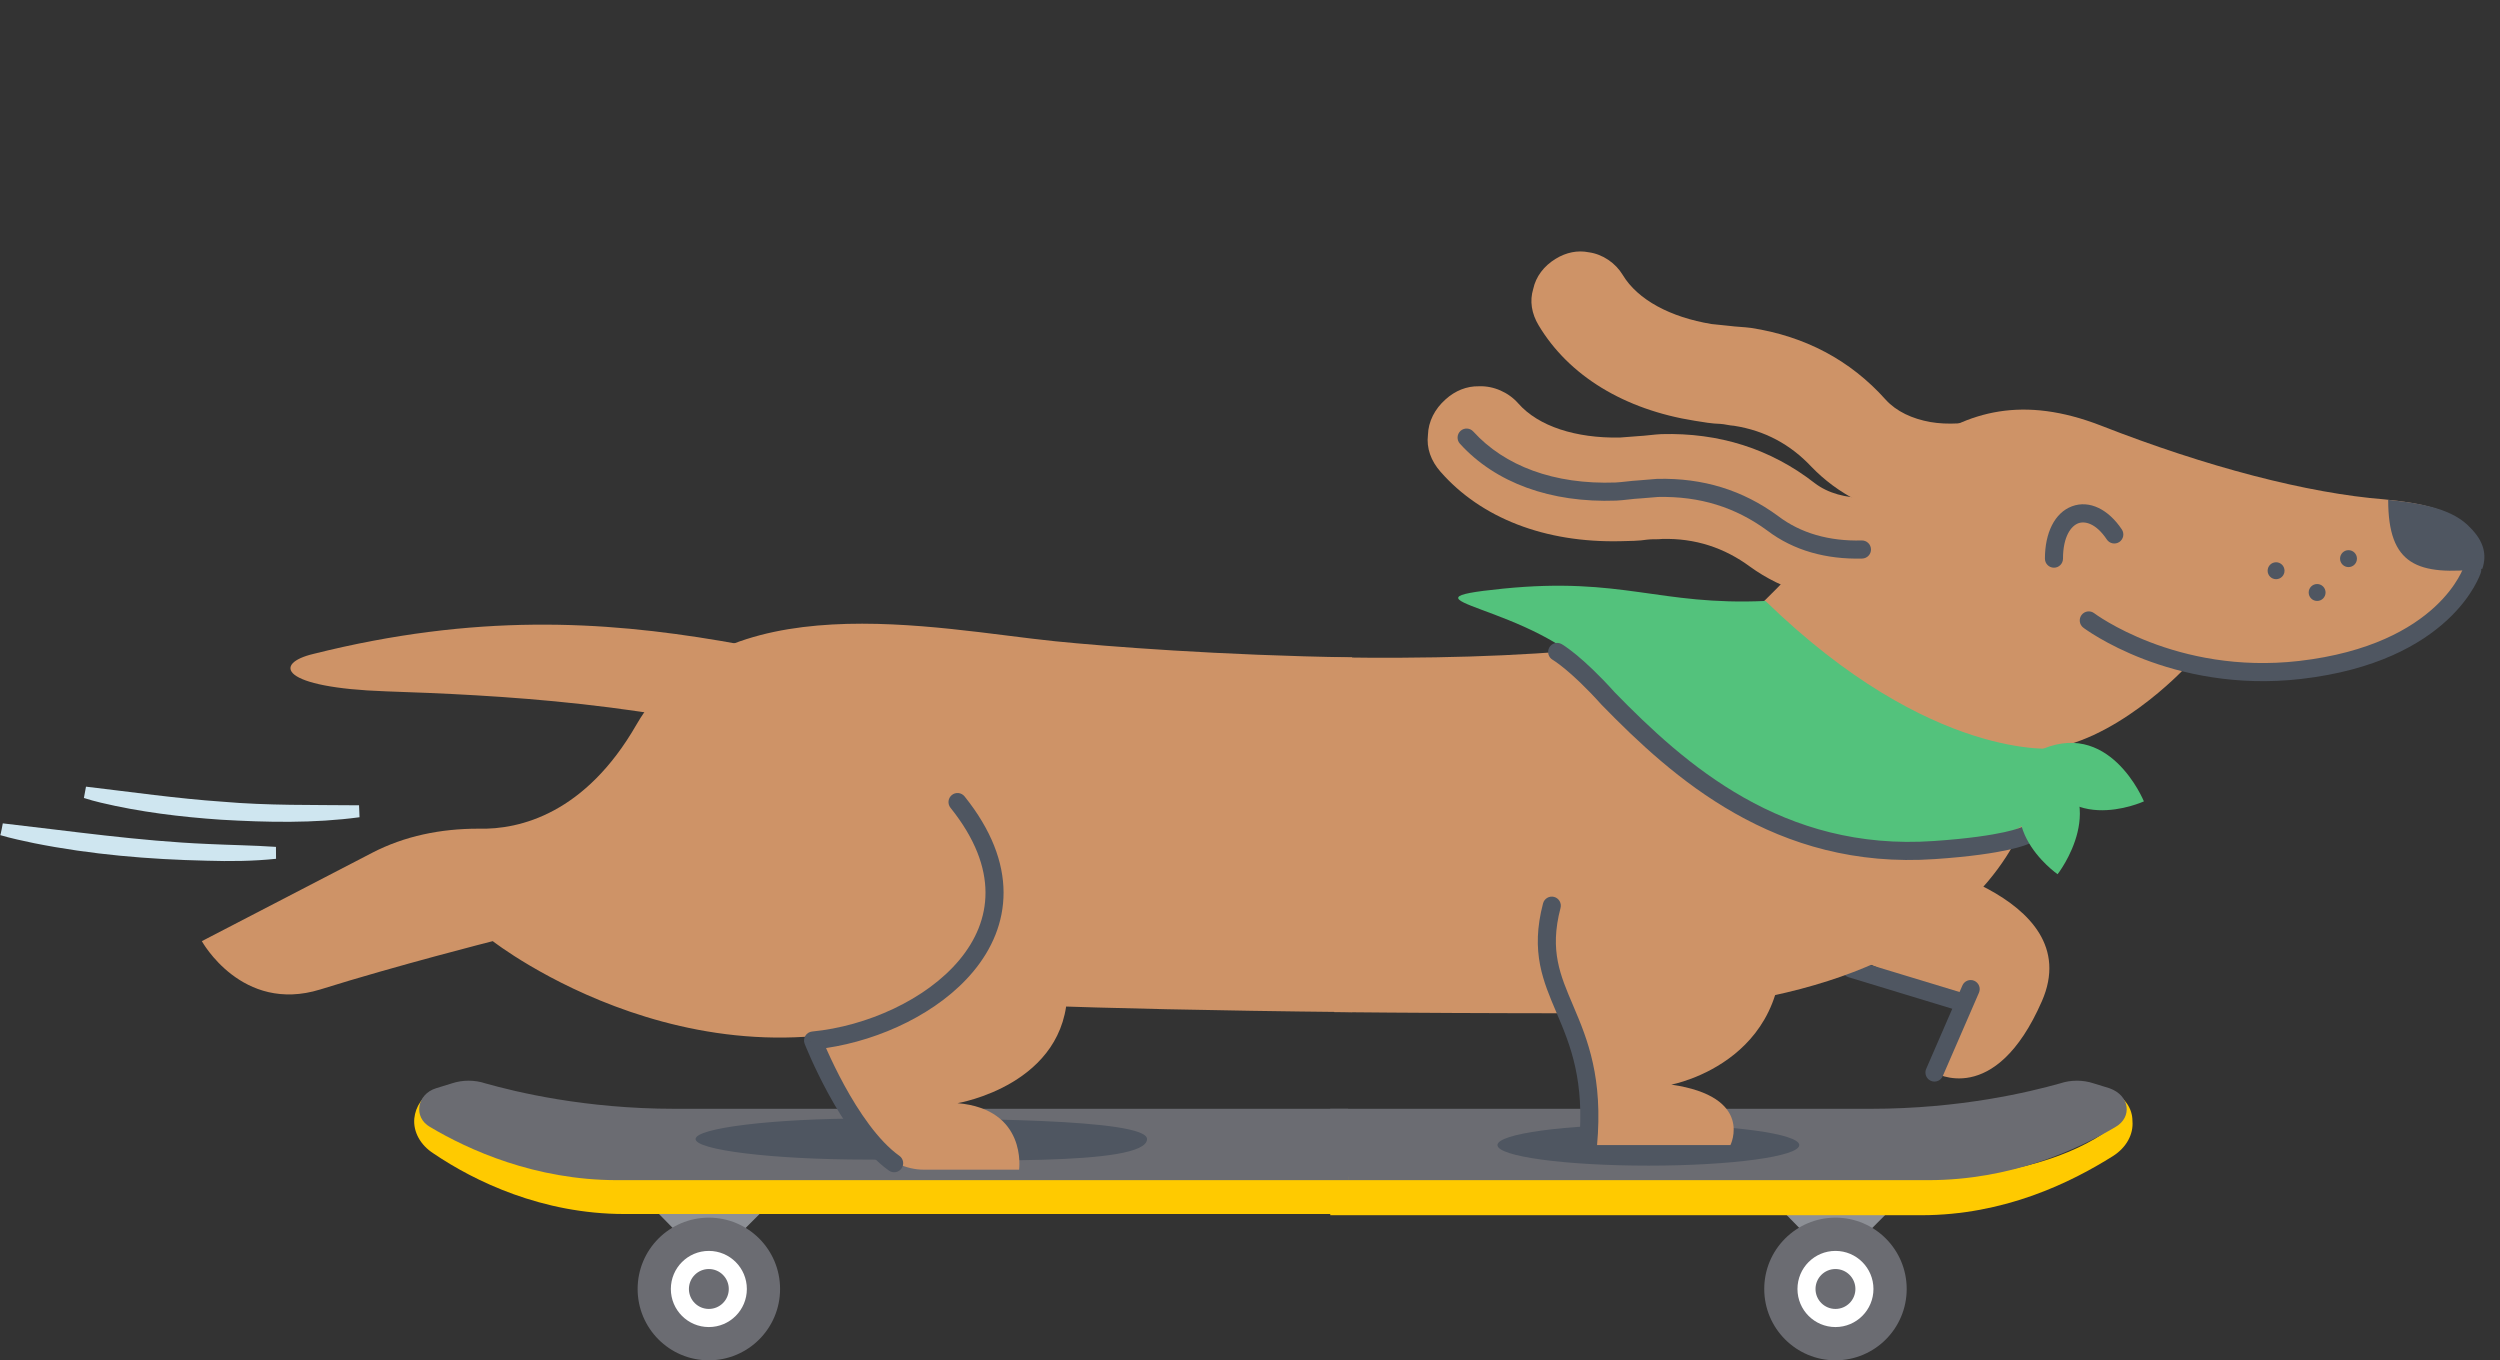 <svg width="136" height="74" viewBox="0 0 136 74" fill="none" xmlns="http://www.w3.org/2000/svg">
<rect x="0" y="0" width="136" height="74" fill="#333333" stroke="none"/>
<g clip-path="url(#clip0_1_397)">
<path d="M103.79 64.858L99.85 68.805L95.975 64.858H103.79Z" fill="#8D9096"/>
<path d="M114.428 60.714L114.954 59.399C115.61 59.727 116.005 60.319 116.005 60.977C116.07 61.701 115.676 62.424 114.954 62.885C112.655 64.332 109.044 66.108 104.512 66.108H72.367V64.069H104.578C108.847 64.069 112.261 63.082 114.363 61.701C114.625 61.504 114.757 61.24 114.757 61.109C114.757 60.911 114.56 60.78 114.428 60.714Z" fill="#FFCA00"/>
<path d="M113.903 58.938L114.756 59.201C115.873 59.596 116.004 60.78 115.085 61.306C112.983 62.556 109.371 64.2 104.906 64.2H72.367V60.319H101.754C106.679 60.319 110.422 59.398 112.064 58.938C112.655 58.74 113.312 58.74 113.903 58.938Z" fill="#6B6C72"/>
<path d="M89.671 63.411C94.204 63.411 97.88 62.91 97.88 62.292C97.88 61.675 94.204 61.174 89.671 61.174C85.137 61.174 81.462 61.675 81.462 62.292C81.462 62.91 85.137 63.411 89.671 63.411Z" fill="#4F5661"/>
<path d="M99.85 74.001C101.99 74.001 103.724 72.264 103.724 70.121C103.724 67.977 101.99 66.24 99.85 66.24C97.71 66.24 95.975 67.977 95.975 70.121C95.975 72.264 97.71 74.001 99.85 74.001Z" fill="#6B6C72"/>
<path fill-rule="evenodd" clip-rule="evenodd" d="M99.849 69.035C99.249 69.035 98.764 69.522 98.764 70.121C98.764 70.72 99.249 71.206 99.849 71.206C100.449 71.206 100.934 70.72 100.934 70.121C100.934 69.522 100.449 69.035 99.849 69.035ZM97.782 70.121C97.782 68.976 98.708 68.049 99.849 68.049C100.99 68.049 101.916 68.976 101.916 70.121C101.916 71.265 100.99 72.192 99.849 72.192C98.708 72.192 97.782 71.265 97.782 70.121Z" fill="white"/>
<path d="M104.103 28.223C101.871 27.855 99.961 26.87 98.531 25.381C97.404 24.182 96.01 23.423 94.332 23.162C94.075 23.148 93.838 23.074 93.582 23.059C93.129 23.049 92.635 22.961 92.2 22.891C88.35 22.281 85.339 20.432 83.706 17.705C83.318 17.063 83.205 16.375 83.407 15.72C83.55 15.047 83.99 14.466 84.631 14.078C85.194 13.731 85.821 13.6 86.434 13.725C87.184 13.828 87.883 14.306 88.271 14.948C89.087 16.312 90.879 17.26 93.11 17.628C93.426 17.66 93.741 17.693 94.057 17.726C94.432 17.777 94.885 17.788 95.26 17.839C98.182 18.291 100.65 19.58 102.586 21.748C103.17 22.386 104.025 22.782 105.013 22.959C105.941 23.117 107.002 23.056 108.256 22.793C108.59 22.766 108.864 22.721 109.18 22.754C110.305 22.908 111.15 23.758 111.39 24.877C111.658 26.33 110.763 27.748 109.313 28.015C107.373 28.391 105.644 28.506 104.103 28.223Z" fill="#CE9367"/>
<path d="M103.264 46.637C103.264 46.637 113.64 48.611 111.079 54.465C108.518 60.319 105.234 58.346 105.234 58.346L106.548 54.465C106.548 54.465 105.431 54.07 98.733 51.176C94.202 49.269 97.42 44.664 103.264 46.637Z" fill="#CE9367"/>
<path fill-rule="evenodd" clip-rule="evenodd" d="M100.233 52.546C100.312 52.286 100.586 52.138 100.846 52.217L106.69 53.993C106.95 54.072 107.097 54.347 107.018 54.608C106.939 54.868 106.665 55.016 106.405 54.937L100.561 53.161C100.301 53.082 100.154 52.807 100.233 52.546Z" fill="#4F5661"/>
<path d="M125.329 36.244C129.729 35.718 134.195 33.35 134.851 30.982C135.114 30.193 134.917 29.469 134.195 28.68C133.275 27.693 131.699 27.364 129.729 27.167C125.526 26.838 120.01 25.391 114.297 23.154C105.825 19.866 102.279 26.509 96.04 32.627C93.245 35.351 82.269 35.906 72.589 35.761V55.059C76.444 55.098 81.284 55.123 86.256 55.123C111.604 55.123 111.013 40.783 111.013 40.783C114.953 40.52 118.828 36.376 118.828 36.376C118.828 36.376 119.485 36.902 125.329 36.244Z" fill="#CE9367"/>
<path d="M85.074 54.465C87.044 57.754 86.387 62.292 86.387 62.292H94.136C94.136 62.292 95.45 59.661 90.918 59.003C90.918 59.003 98.076 57.688 96.763 49.86C95.45 42.032 81.79 47.295 85.074 54.465Z" fill="#CE9367"/>
<path fill-rule="evenodd" clip-rule="evenodd" d="M107.401 53.355C107.65 53.464 107.763 53.754 107.655 54.004L105.685 58.542C105.577 58.792 105.287 58.906 105.038 58.797C104.79 58.689 104.676 58.398 104.784 58.149L106.754 53.61C106.862 53.361 107.152 53.246 107.401 53.355Z" fill="#4F5661"/>
<path d="M110.784 40.898C111.9 45.766 116.628 43.595 116.628 43.595C116.628 43.595 114.724 38.925 110.784 40.898Z" fill="#53C27C"/>
<path fill-rule="evenodd" clip-rule="evenodd" d="M113.057 28.467C112.681 28.608 112.227 29.165 112.227 30.39C112.227 30.662 112.007 30.883 111.735 30.883C111.464 30.883 111.244 30.662 111.244 30.39C111.244 28.984 111.775 27.896 112.712 27.544C113.675 27.183 114.708 27.721 115.427 28.801C115.578 29.027 115.517 29.333 115.292 29.484C115.066 29.635 114.761 29.574 114.61 29.348C114.016 28.455 113.407 28.335 113.057 28.467Z" fill="#4F5661"/>
<path d="M135.039 30.942C131.493 31.337 129.917 30.745 129.917 27.193C131.887 27.39 133.463 27.719 134.382 28.706C135.105 29.429 135.302 30.153 135.039 30.942Z" fill="#4F5661"/>
<path fill-rule="evenodd" clip-rule="evenodd" d="M134.638 30.526C134.897 30.608 135.04 30.885 134.959 31.144L134.49 30.996C134.959 31.144 134.959 31.145 134.958 31.145L134.958 31.146L134.958 31.148L134.956 31.153L134.951 31.169C134.946 31.181 134.94 31.198 134.933 31.219C134.917 31.26 134.895 31.317 134.864 31.389C134.802 31.532 134.707 31.73 134.567 31.968C134.288 32.444 133.832 33.078 133.119 33.738C131.686 35.063 129.244 36.465 125.178 36.936L125.177 36.936C121.635 37.341 118.681 36.649 116.614 35.856C115.58 35.459 114.766 35.036 114.208 34.71C113.929 34.548 113.714 34.409 113.567 34.31C113.493 34.26 113.436 34.22 113.397 34.193C113.378 34.178 113.363 34.167 113.352 34.16L113.339 34.15L113.335 34.147L113.334 34.146L113.334 34.146C113.333 34.146 113.333 34.146 113.629 33.752L113.333 34.146C113.117 33.982 113.074 33.673 113.237 33.455C113.401 33.238 113.709 33.195 113.925 33.359L113.925 33.359C113.925 33.359 113.925 33.359 113.926 33.359L113.926 33.36L113.934 33.365C113.941 33.371 113.952 33.379 113.968 33.39C114 33.413 114.049 33.447 114.114 33.492C114.245 33.58 114.443 33.707 114.702 33.858C115.222 34.161 115.988 34.56 116.965 34.935C118.92 35.686 121.713 36.34 125.066 35.957C128.945 35.507 131.187 34.184 132.453 33.014C133.088 32.426 133.485 31.87 133.72 31.468C133.838 31.267 133.916 31.105 133.963 30.996C133.986 30.942 134.002 30.901 134.012 30.876C134.016 30.863 134.019 30.854 134.021 30.849L134.022 30.847L134.022 30.847C134.022 30.847 134.022 30.846 134.022 30.846C134.105 30.588 134.38 30.445 134.638 30.526Z" fill="#4F5661"/>
<path d="M96.041 32.692C90.262 32.956 88.252 31.366 81.75 32.024C75.249 32.681 83.498 32.824 86.979 36.902C90.394 40.98 96.764 47.164 105.169 46.309C113.575 45.453 111.868 40.717 111.868 40.717C111.868 40.717 105.104 41.507 96.041 32.692Z" fill="#53C27C"/>
<path fill-rule="evenodd" clip-rule="evenodd" d="M84.282 35.224C84.416 34.987 84.716 34.904 84.952 35.038L84.71 35.467C84.952 35.038 84.952 35.038 84.952 35.038L84.953 35.038L84.954 35.039L84.955 35.04L84.96 35.043L84.973 35.051C84.984 35.057 84.999 35.066 85.018 35.078C85.055 35.101 85.108 35.135 85.175 35.182C85.309 35.275 85.502 35.416 85.75 35.62C86.244 36.026 86.957 36.679 87.855 37.678C91.653 41.569 96.969 46.326 105.201 45.751L105.202 45.751C107.121 45.62 108.327 45.426 109.045 45.268C109.404 45.189 109.639 45.119 109.779 45.072C109.849 45.049 109.895 45.031 109.921 45.02C109.934 45.015 109.942 45.011 109.945 45.01C109.945 45.01 109.945 45.01 109.946 45.01C110.187 44.892 110.479 44.991 110.599 45.233C110.721 45.476 110.622 45.772 110.379 45.894L110.16 45.453C110.379 45.894 110.379 45.894 110.379 45.894L110.378 45.895L110.377 45.895L110.374 45.897L110.368 45.9C110.363 45.902 110.357 45.905 110.35 45.908C110.335 45.914 110.317 45.923 110.293 45.932C110.247 45.952 110.18 45.977 110.091 46.007C109.913 46.066 109.644 46.145 109.256 46.23C108.48 46.401 107.224 46.601 105.268 46.734C96.563 47.342 90.969 42.278 87.146 38.36C87.141 38.355 87.136 38.35 87.132 38.346C86.261 37.376 85.582 36.756 85.127 36.382C84.9 36.196 84.729 36.07 84.618 35.994C84.562 35.955 84.522 35.929 84.496 35.913C84.484 35.905 84.475 35.9 84.471 35.897L84.466 35.895C84.232 35.76 84.149 35.461 84.282 35.224Z" fill="#4F5661"/>
<path d="M111.342 41.178C107.664 44.598 111.933 47.558 111.933 47.558C111.933 47.558 115.019 43.611 111.342 41.178Z" fill="#53C27C"/>
<path d="M123.819 31.508C124.073 31.508 124.278 31.302 124.278 31.048C124.278 30.794 124.073 30.587 123.819 30.587C123.565 30.587 123.359 30.794 123.359 31.048C123.359 31.302 123.565 31.508 123.819 31.508Z" fill="#4F5661"/>
<path d="M127.759 30.85C128.013 30.85 128.218 30.644 128.218 30.39C128.218 30.135 128.013 29.929 127.759 29.929C127.505 29.929 127.299 30.135 127.299 30.39C127.299 30.644 127.505 30.85 127.759 30.85Z" fill="#4F5661"/>
<path d="M126.052 32.692C126.306 32.692 126.511 32.486 126.511 32.232C126.511 31.978 126.306 31.771 126.052 31.771C125.798 31.771 125.592 31.978 125.592 32.232C125.592 32.486 125.798 32.692 126.052 32.692Z" fill="#4F5661"/>
<path fill-rule="evenodd" clip-rule="evenodd" d="M84.543 48.792C84.805 48.861 84.962 49.131 84.893 49.394C84.582 50.575 84.586 51.491 84.746 52.31C84.903 53.119 85.215 53.849 85.575 54.694C85.586 54.72 85.597 54.747 85.608 54.773C86.361 56.541 87.216 58.635 86.877 62.338C86.852 62.609 86.613 62.808 86.343 62.783C86.073 62.758 85.874 62.519 85.898 62.248C86.216 58.78 85.429 56.862 84.704 55.16C84.689 55.123 84.673 55.085 84.657 55.048C84.308 54.23 83.96 53.413 83.781 52.499C83.592 51.527 83.596 50.461 83.942 49.143C84.012 48.88 84.28 48.723 84.543 48.792Z" fill="#4F5661"/>
<path d="M101.522 32.724C99.136 32.765 96.967 32.103 95.203 30.828C93.806 29.797 92.216 29.272 90.424 29.319C90.156 29.352 89.895 29.32 89.626 29.354C89.154 29.429 88.624 29.431 88.16 29.441C84.047 29.536 80.573 28.185 78.364 25.663C77.841 25.07 77.594 24.377 77.68 23.659C77.702 22.932 78.05 22.246 78.643 21.722C79.162 21.255 79.788 21 80.448 21.014C81.246 20.979 82.062 21.343 82.586 21.937C83.69 23.198 85.729 23.844 88.115 23.803C88.449 23.777 88.783 23.752 89.117 23.726C89.516 23.708 89.988 23.633 90.387 23.616C93.506 23.532 96.311 24.403 98.729 26.288C99.456 26.84 100.418 27.09 101.477 27.087C102.471 27.075 103.561 26.81 104.814 26.3C105.156 26.209 105.432 26.11 105.766 26.085C106.963 26.032 108 26.755 108.46 27.871C109.012 29.329 108.35 30.971 106.894 31.523C104.95 32.28 103.176 32.727 101.522 32.724Z" fill="#CE9367"/>
<path fill-rule="evenodd" clip-rule="evenodd" d="M79.452 23.441C79.653 23.258 79.964 23.273 80.146 23.474C81.843 25.341 84.54 26.37 87.884 26.248C88.065 26.239 88.266 26.217 88.486 26.193L88.494 26.192C88.703 26.169 88.93 26.143 89.142 26.133L90.136 26.051C90.146 26.051 90.155 26.05 90.165 26.05C92.655 25.995 94.803 26.662 96.722 28.067L96.729 28.073C97.96 29.01 99.51 29.447 101.278 29.401C101.549 29.394 101.775 29.609 101.782 29.881C101.789 30.153 101.574 30.379 101.303 30.386C99.359 30.436 97.579 29.956 96.138 28.861C94.406 27.592 92.476 26.988 90.201 27.035L89.215 27.116C89.209 27.116 89.204 27.116 89.199 27.116C89.017 27.125 88.815 27.148 88.594 27.172L88.586 27.173C88.374 27.197 88.144 27.223 87.929 27.233L87.923 27.233C84.363 27.364 81.357 26.27 79.42 24.138C79.237 23.936 79.252 23.625 79.452 23.441Z" fill="#4F5661"/>
<g clip-path="url(#clip1_1_397)">
<path d="M4.678 42.794C7.106 43.079 9.648 43.445 12.084 43.611C14.564 43.829 17.038 43.782 19.532 43.808L19.559 44.458C17.066 44.793 14.526 44.739 12.017 44.592C9.82 44.442 7.607 44.171 5.482 43.665C5.175 43.596 4.87 43.504 4.564 43.41L4.678 42.794Z" fill="#CFE6F0"/>
<path d="M0.152 44.791C3.842 45.211 7.572 45.754 11.28 45.911C12.523 45.972 13.77 45.985 15.012 46.07L15.016 46.719C13.759 46.85 12.511 46.861 11.242 46.822C8.104 46.752 4.955 46.489 1.854 45.869C1.31 45.759 0.53 45.586 0.013 45.431C0.036 45.432 0.152 44.791 0.152 44.791Z" fill="#CFE6F0"/>
<path d="M34.687 64.858L38.561 68.805L42.501 64.858H34.687Z" fill="#8D9096"/>
<path d="M73.333 64.003V64.069V66.042H33.965C29.499 66.042 25.822 64.266 23.589 62.753C22.867 62.293 22.473 61.569 22.538 60.846C22.604 60.188 22.998 59.596 23.655 59.267L24.18 60.583C24.049 60.648 23.852 60.78 23.852 60.977C23.852 61.109 23.983 61.372 24.311 61.569C26.413 63.016 29.828 64.003 34.031 64.003H73.333Z" fill="#FFCA00"/>
<path d="M36.722 60.319H73.333V64.2H33.57C29.105 64.2 25.493 62.556 23.392 61.306C22.472 60.78 22.669 59.53 23.72 59.201L24.573 58.938C25.165 58.74 25.821 58.74 26.412 58.938C28.054 59.398 31.797 60.319 36.722 60.319Z" fill="#6B6C72"/>
<path d="M62.399 61.964C62.399 63.477 52.352 63.082 47.164 63.082C41.976 63.082 37.839 62.556 37.839 61.964C37.839 61.372 41.976 60.846 47.164 60.846C52.352 60.846 62.399 60.846 62.399 61.964Z" fill="#4F5661"/>
<path d="M38.561 74.001C40.701 74.001 42.436 72.264 42.436 70.121C42.436 67.977 40.701 66.24 38.561 66.24C36.421 66.24 34.687 67.977 34.687 70.121C34.687 72.264 36.421 74.001 38.561 74.001Z" fill="#6B6C72"/>
<path fill-rule="evenodd" clip-rule="evenodd" d="M38.561 69.035C37.962 69.035 37.477 69.522 37.477 70.121C37.477 70.72 37.962 71.206 38.561 71.206C39.161 71.206 39.646 70.72 39.646 70.121C39.646 69.522 39.161 69.035 38.561 69.035ZM36.494 70.121C36.494 68.976 37.42 68.049 38.561 68.049C39.703 68.049 40.629 68.976 40.629 70.121C40.629 71.265 39.703 72.192 38.561 72.192C37.42 72.192 36.494 71.265 36.494 70.121Z" fill="white"/>
<path d="M58.17 38.201C44.774 37.214 34.661 31.163 17.061 35.57C14.829 36.096 15.223 37.411 21.002 37.609C26.78 37.806 35.908 38.201 44.38 40.832C50.816 42.805 69.072 42.279 69.072 42.279" fill="#CE9367"/>
<path d="M44.143 56.394C44.143 56.394 46.376 63.63 50.251 63.63C54.125 63.63 55.438 63.63 55.438 63.63C55.438 63.63 55.898 60.341 52.089 60.012C52.089 60.012 58.065 59.025 58.065 53.829L44.143 49.027V56.394" fill="#CE9367"/>
<path d="M26.806 51.198C26.806 51.198 38.496 60.341 51.498 54.487C51.498 54.487 57.758 54.898 73.556 55.059V35.761C66.408 35.653 60.17 35.164 57.408 34.885C50.907 34.227 39.152 31.596 34.621 39.423C31.863 44.225 28.317 45.146 26.018 45.08C23.983 45.08 22.012 45.475 20.239 46.396L10.98 51.198C10.98 51.198 13.147 55.145 17.416 53.829C21.619 52.513 26.806 51.198 26.806 51.198Z" fill="#CE9367"/>
<path fill-rule="evenodd" clip-rule="evenodd" d="M51.781 43.249C51.992 43.078 52.302 43.112 52.472 43.324C53.936 45.148 54.588 46.907 54.594 48.544C54.599 50.182 53.957 51.637 52.945 52.852C51.075 55.096 47.906 56.574 44.937 57.014C44.962 57.071 44.989 57.132 45.017 57.195C45.232 57.674 45.544 58.329 45.931 59.039C46.718 60.478 47.777 62.059 48.926 62.877C49.148 63.034 49.2 63.342 49.043 63.564C48.886 63.786 48.579 63.838 48.358 63.681C47.012 62.723 45.864 60.966 45.07 59.513C44.667 58.775 44.344 58.095 44.121 57.6C44.01 57.352 43.924 57.15 43.865 57.008C43.835 56.938 43.813 56.883 43.798 56.845C43.79 56.826 43.784 56.811 43.78 56.801L43.775 56.789L43.774 56.785C43.774 56.785 43.773 56.784 44.231 56.604L43.773 56.784C43.717 56.641 43.731 56.478 43.812 56.347C43.893 56.215 44.03 56.129 44.184 56.114C47.142 55.827 50.386 54.387 52.191 52.22C53.086 51.146 53.616 49.909 53.611 48.547C53.607 47.185 53.066 45.636 51.706 43.942C51.536 43.73 51.57 43.42 51.781 43.249Z" fill="#4F5661"/>
</g>
</g>
<defs>
<clipPath id="clip0_1_397">
<rect width="136" height="74" fill="white"/>
</clipPath>
<clipPath id="clip1_1_397">
<rect width="73.59" height="40.072" fill="white" transform="translate(-0.035 33.929)"/>
</clipPath>
</defs>
</svg>
